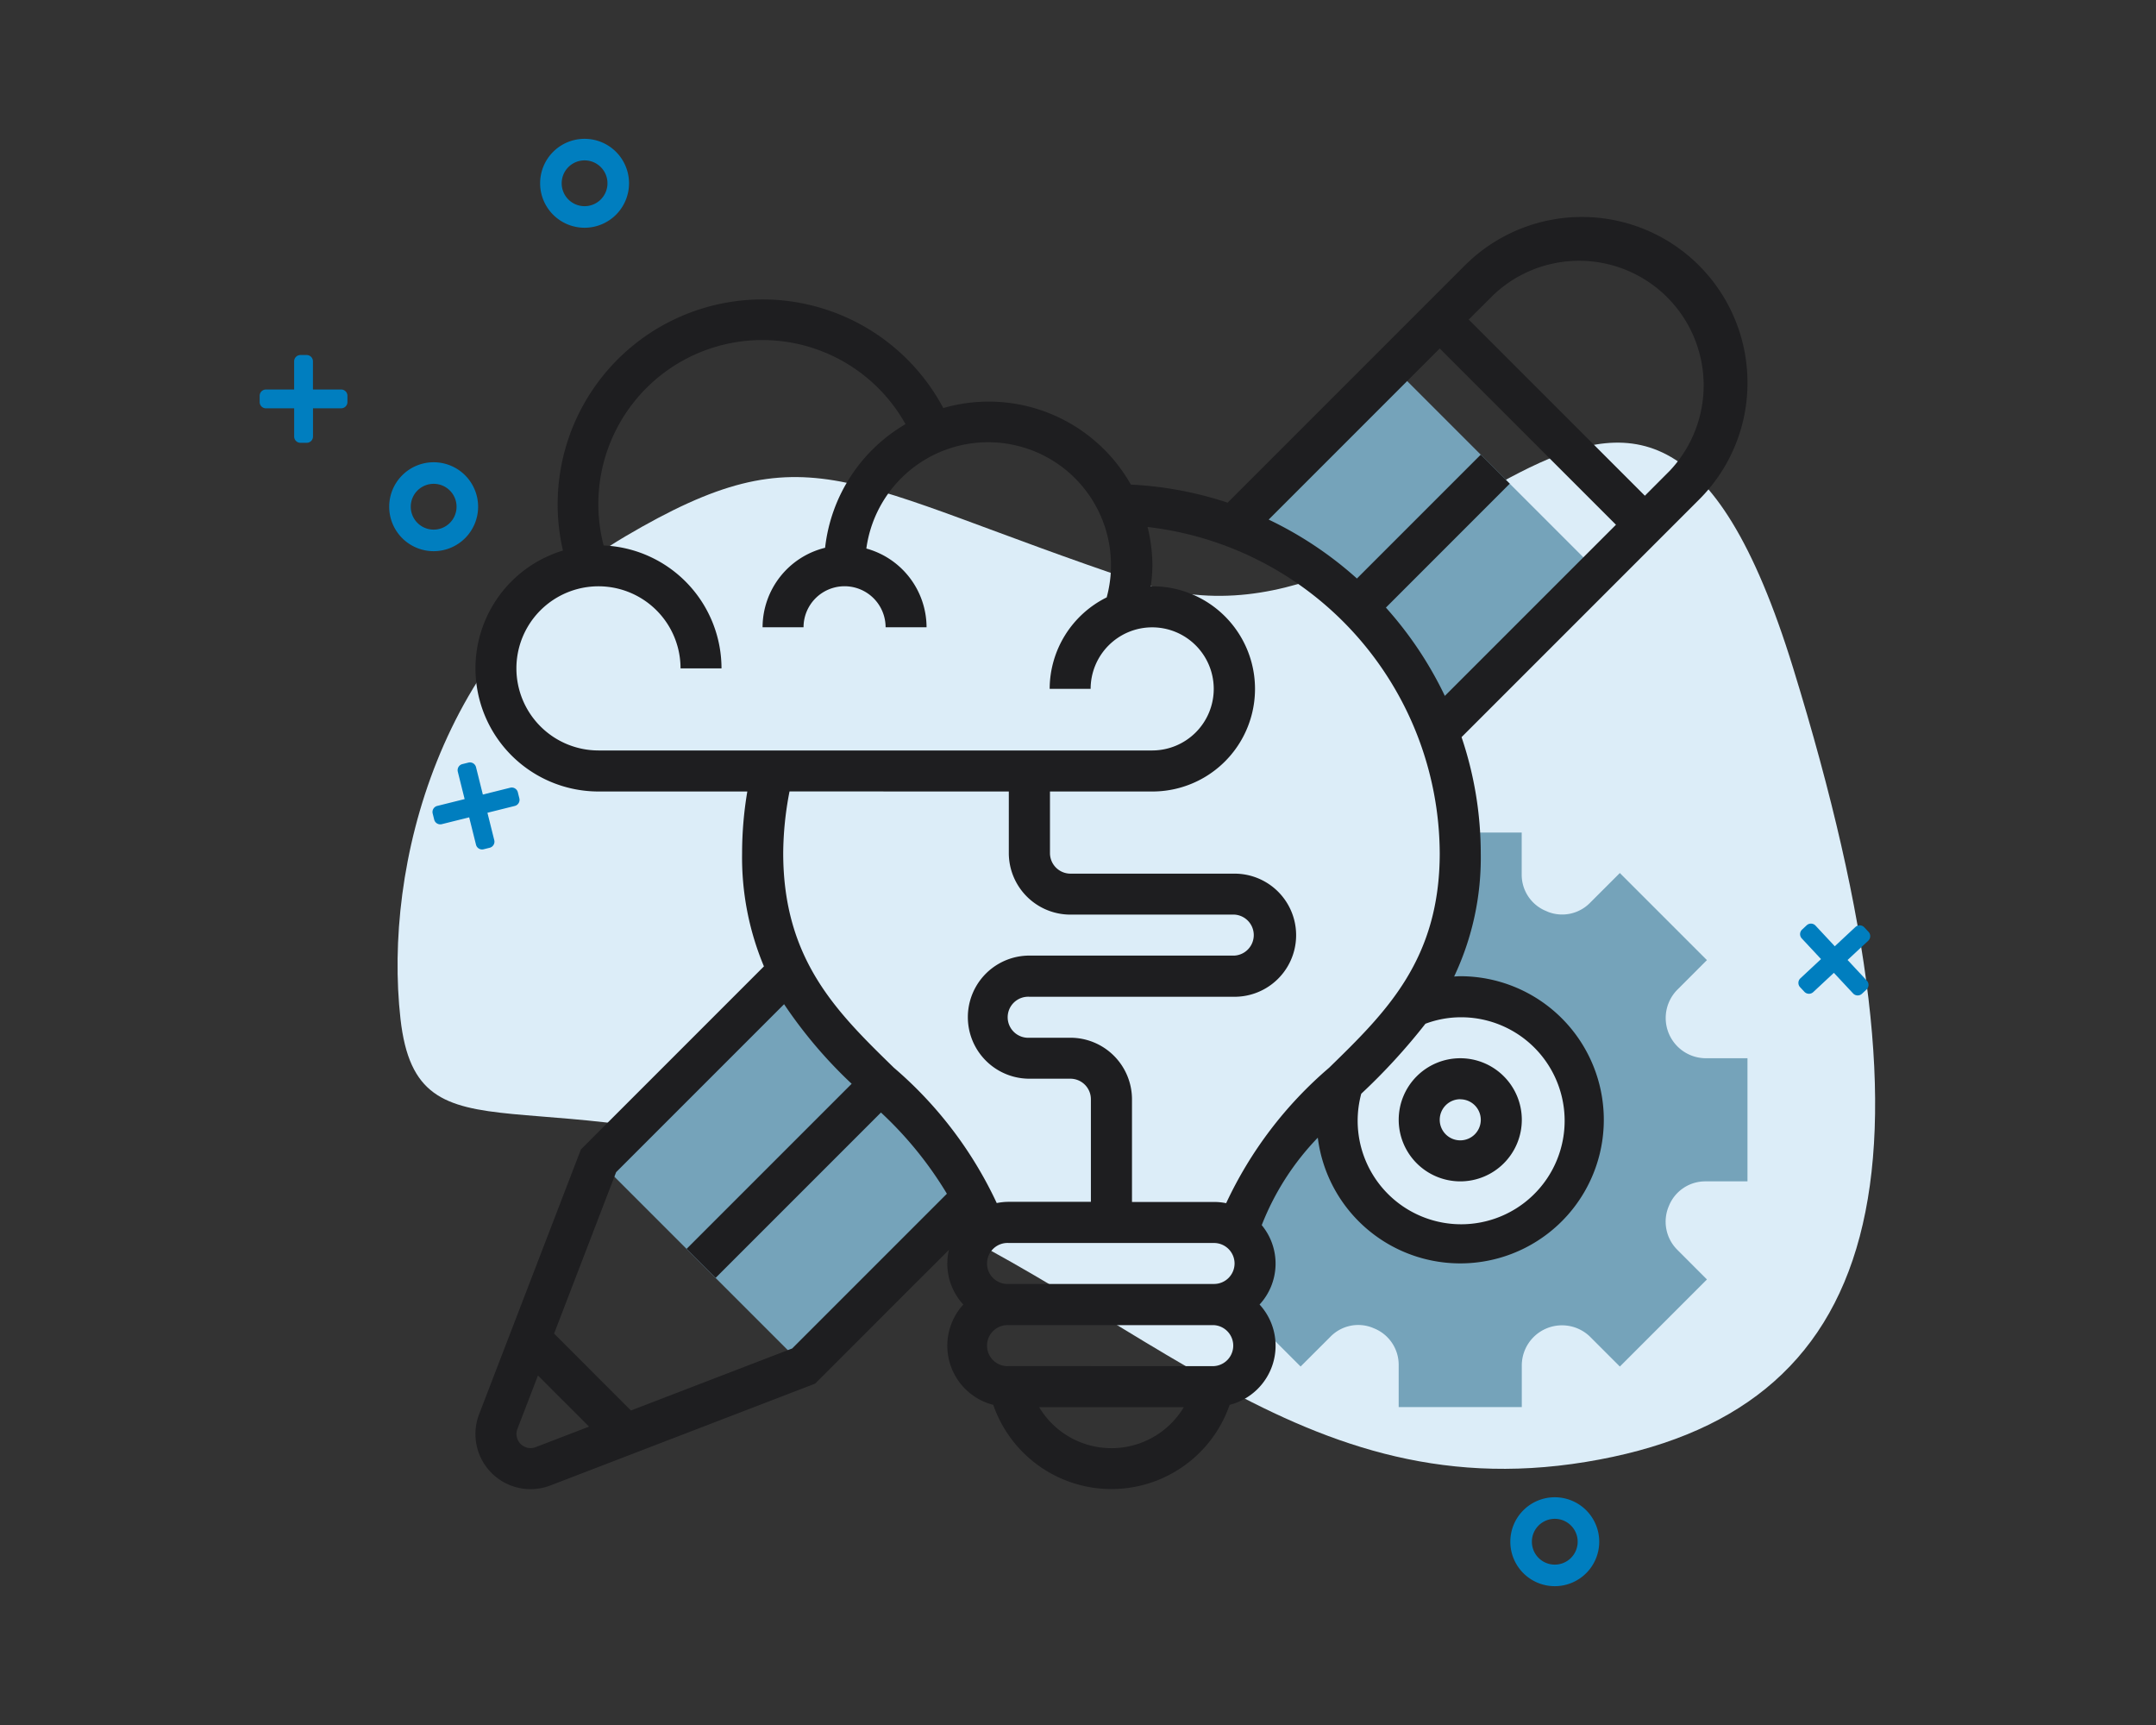 <svg xmlns="http://www.w3.org/2000/svg" width="100" height="80" viewBox="0 0 100 80">
  <rect x="0" y="0" width="100" height="80" fill="#333333" stroke="none"/>
  <g id="Group_86586" data-name="Group 86586" transform="translate(-277 -1793)">
    <rect id="Rectangle_33" data-name="Rectangle 33" width="100" height="80" rx="6" transform="translate(277 1793)" fill="none"/>
    <g id="Group_37339" data-name="Group 37339" transform="translate(289.044 1796.721)">
      <path id="Path_38810" data-name="Path 38810" d="M14.322.149c13.921-1.534,20.667,9.148,34.123,15s19.275,1.264,19.7,8.4S65.4,40.745,56.569,45.342s-10.237,1.922-23.75-3.4S8.8,60.269,2.791,36.429.4,1.683,14.322.149Z" transform="translate(75.815 63.479) rotate(177)" fill="#dcedf8"/>
      <path id="Icon_awesome-circle" data-name="Icon awesome-circle" d="M2.125.563A1.562,1.562,0,1,0,3.687,2.125,1.562,1.562,0,0,0,2.125.563Z" transform="translate(12.945 2.654)" fill="none" stroke="#007ebf" stroke-width="1"/>
      <path id="Icon_awesome-circle-2" data-name="Icon awesome-circle" d="M2.125.563A1.562,1.562,0,1,0,3.687,2.125,1.562,1.562,0,0,0,2.125.563Z" transform="translate(57.945 65.654)" fill="none" stroke="#007ebf" stroke-width="1"/>
      <path id="Icon_awesome-circle-3" data-name="Icon awesome-circle" d="M2.125.563A1.562,1.562,0,1,0,3.687,2.125,1.562,1.562,0,0,0,2.125.563Z" transform="translate(5.945 17.654)" fill="none" stroke="#007ebf" stroke-width="1"/>
      <path id="Icon_awesome-plus" data-name="Icon awesome-plus" d="M3.78,3.849H2.471V2.541a.291.291,0,0,0-.291-.291H1.89a.291.291,0,0,0-.291.291V3.849H.291A.291.291,0,0,0,0,4.14v.291a.291.291,0,0,0,.291.291H1.6V6.03a.291.291,0,0,0,.291.291h.291a.291.291,0,0,0,.291-.291V4.721H3.78a.291.291,0,0,0,.291-.291V4.14A.291.291,0,0,0,3.78,3.849Z" transform="translate(0 10.494)" fill="#007ebf"/>
      <path id="Icon_awesome-plus-2" data-name="Icon awesome-plus" d="M3.78,1.6H2.471V.291A.291.291,0,0,0,2.181,0H1.89A.291.291,0,0,0,1.6.291V1.6H.291A.291.291,0,0,0,0,1.89v.291a.291.291,0,0,0,.291.291H1.6V3.78a.291.291,0,0,0,.291.291h.291a.291.291,0,0,0,.291-.291V2.471H3.78a.291.291,0,0,0,.291-.291V1.89A.291.291,0,0,0,3.78,1.6Z" transform="translate(7.567 32.173) rotate(-14)" fill="#007ebf"/>
      <path id="Icon_awesome-plus-3" data-name="Icon awesome-plus" d="M3.78,1.6H2.471V.291A.291.291,0,0,0,2.181,0H1.89A.291.291,0,0,0,1.6.291V1.6H.291A.291.291,0,0,0,0,1.89v.291a.291.291,0,0,0,.291.291H1.6V3.78a.291.291,0,0,0,.291.291h.291a.291.291,0,0,0,.291-.291V2.471H3.78a.291.291,0,0,0,.291-.291V1.89A.291.291,0,0,0,3.78,1.6Z" transform="translate(73.136 37.902) rotate(47)" fill="#007ebf"/>
      <g id="design-thinking_2_" data-name="design-thinking (2)" transform="translate(10.008 6.341)">
        <g id="Group_37315" data-name="Group 37315" transform="translate(35.148 6.94)">
          <path id="Path_38826" data-name="Path 38826" d="M45.331,8.293l-7.4,7.4.029.029a16.2,16.2,0,0,1,9.473,9.473l.012.012,7.4-7.4Z" transform="translate(-37.935 -8.293)" fill="#75a3ba"/>
        </g>
        <g id="Group_37316" data-name="Group 37316" transform="translate(5.71 34.956)">
          <path id="Path_38827" data-name="Path 38827" d="M16.516,56.068l7.793-7.793c-.016-.034-.036-.067-.053-.1l-4.3-5.322a19.5,19.5,0,0,1-4.124-5.1l-.012-.015L7,46.552Z" transform="translate(-7 -37.733)" fill="#75a3ba"/>
        </g>
        <g id="Group_37319" data-name="Group 37319" transform="translate(34.771 28.548)">
          <g id="Group_37317" data-name="Group 37317" transform="translate(0.389)">
            <path id="Path_38828" data-name="Path 38828" d="M59.832,47.177h1.956v-5.71H59.832a1.865,1.865,0,0,1-1.31-3.164l1.385-1.386-4.039-4.039-1.387,1.386a1.812,1.812,0,0,1-1.941.417l-.1-.044a1.814,1.814,0,0,1-1.124-1.682V31h-2.9c.018.317.048.63.048.952a11.6,11.6,0,0,1-2.281,7.189l.079-.087a5.7,5.7,0,1,1-3.25,3.568c-1.97,1.921-3.934,3.847-4.852,6.82l-.04-.019a1.886,1.886,0,0,1-.173,3.227l3.114,3.115,1.387-1.386a1.8,1.8,0,0,1,1.941-.417l.1.042A1.822,1.822,0,0,1,45.61,55.69v1.956h5.71V55.69a1.865,1.865,0,0,1,3.163-1.31l1.386,1.386,4.039-4.039-1.385-1.386a1.84,1.84,0,0,1-.374-2.037,1.816,1.816,0,0,1,1.683-1.126Z" transform="translate(-37.948 -31)" fill="#75a3ba"/>
          </g>
          <g id="Group_37318" data-name="Group 37318" transform="translate(0 18.16)">
            <path id="Path_38829" data-name="Path 38829" d="M38.1,50.347a1.921,1.921,0,0,0-.563-.264Z" transform="translate(-37.539 -50.083)" fill="#75a3ba"/>
          </g>
        </g>
        <g id="Group_37320" data-name="Group 37320">
          <path id="Path_38830" data-name="Path 38830" d="M48.855,47.71A2.855,2.855,0,1,0,46,44.855,2.858,2.858,0,0,0,48.855,47.71Zm0-3.806a.952.952,0,1,1-.952.952A.953.953,0,0,1,48.855,43.9Z" transform="translate(-3.177 -2.984)" fill="#1e1e20"/>
          <path id="Path_38831" data-name="Path 38831" d="M60,8.68A7.68,7.68,0,0,0,46.889,3.25l-11,11a16.9,16.9,0,0,0-4.489-.838,7.573,7.573,0,0,0-8.7-3.55A9.5,9.5,0,0,0,5.059,16.471,5.709,5.709,0,0,0,6.71,27.645h6.9a17.255,17.255,0,0,0-.242,2.855,13.066,13.066,0,0,0,1.013,5.255l-8.489,8.49L1.17,56.527a2.533,2.533,0,0,0-.17.916A2.557,2.557,0,0,0,4.474,59.83l12.282-4.724L22.963,48.9a2.781,2.781,0,0,0,.666,2.538,2.83,2.83,0,0,0,1.389,4.653,5.8,5.8,0,0,0,10.963,0,2.83,2.83,0,0,0,1.389-4.653,2.8,2.8,0,0,0,.1-3.682,12.272,12.272,0,0,1,2.6-4.056,6.659,6.659,0,1,0,6.6-7.488c-.093,0-.184.01-.276.013A12.879,12.879,0,0,0,47.629,30.5a16.86,16.86,0,0,0-.891-5.376L57.75,14.112A7.635,7.635,0,0,0,60,8.68ZM2.9,21.935a3.806,3.806,0,0,1,7.613,0h1.9a5.712,5.712,0,0,0-5.466-5.7,7.605,7.605,0,0,1,14-5.626,7.619,7.619,0,0,0-3.729,5.733,3.806,3.806,0,0,0-2.9,3.687h1.9a1.9,1.9,0,1,1,3.806,0h1.9a3.8,3.8,0,0,0-2.793-3.652,5.7,5.7,0,1,1,11.148,2.266,4.748,4.748,0,0,0-2.645,4.241h1.9A2.855,2.855,0,1,1,32.4,25.742H6.71A3.81,3.81,0,0,1,2.9,21.935Zm22.839,5.71V30.5A2.858,2.858,0,0,0,28.6,33.355H36.21a.952.952,0,0,1,0,1.9H26.694a2.855,2.855,0,1,0,0,5.71h1.9a.953.953,0,0,1,.952.952v4.758H25.742a2.814,2.814,0,0,0-.563.057,18.611,18.611,0,0,0-4.771-6.277c-2.64-2.574-5.133-5.006-5.133-9.958a15.34,15.34,0,0,1,.293-2.855ZM36.21,49.532a.953.953,0,0,1-.952.952H25.742a.952.952,0,1,1,0-1.9h9.516A.953.953,0,0,1,36.21,49.532ZM3.792,58.053a.655.655,0,0,1-.846-.844l.954-2.48L6.27,57.1Zm11.9-4.578L8.214,56.352,4.648,52.786,7.525,45.3l7.791-7.791A21.335,21.335,0,0,0,18.45,41.2l-7.655,7.655,1.346,1.346,7.668-7.668A17.274,17.274,0,0,1,22.867,46.3ZM30.5,58.1a3.91,3.91,0,0,1-3.353-1.9h6.707A3.91,3.91,0,0,1,30.5,58.1Zm4.758-3.806H25.742a.952.952,0,1,1,0-1.9h9.516a.952.952,0,0,1,0,1.9Zm.563-7.556a2.814,2.814,0,0,0-.563-.057H31.452V41.919A2.858,2.858,0,0,0,28.6,39.065h-1.9a.952.952,0,1,1,0-1.9H36.21a2.855,2.855,0,1,0,0-5.71H28.6a.953.953,0,0,1-.952-.952V27.645H32.4a4.758,4.758,0,0,0,0-9.516c-.027,0-.051.008-.078.008a7.493,7.493,0,0,0,.078-.959,7.623,7.623,0,0,0-.225-1.8A15.307,15.307,0,0,1,45.726,30.5c0,4.951-2.493,7.384-5.133,9.958A18.611,18.611,0,0,0,35.821,46.735Zm10.856-8.622a4.8,4.8,0,1,1-4.591,3.546,28.4,28.4,0,0,0,2.976-3.246,4.7,4.7,0,0,1,1.615-.3Zm-3.448-19,5.745-5.746-1.346-1.346-5.743,5.743a17.25,17.25,0,0,0-4.093-2.732L45.726,7.1,53.9,15.274l-7.937,7.937A17.27,17.27,0,0,0,43.23,19.117Zm12.012-5.188L47.071,5.758,48.234,4.6A5.777,5.777,0,0,1,56.4,12.766Z" transform="translate(-1 -1)" fill="#1e1e20"/>
        </g>
      </g>
    </g>
  </g>
</svg>
